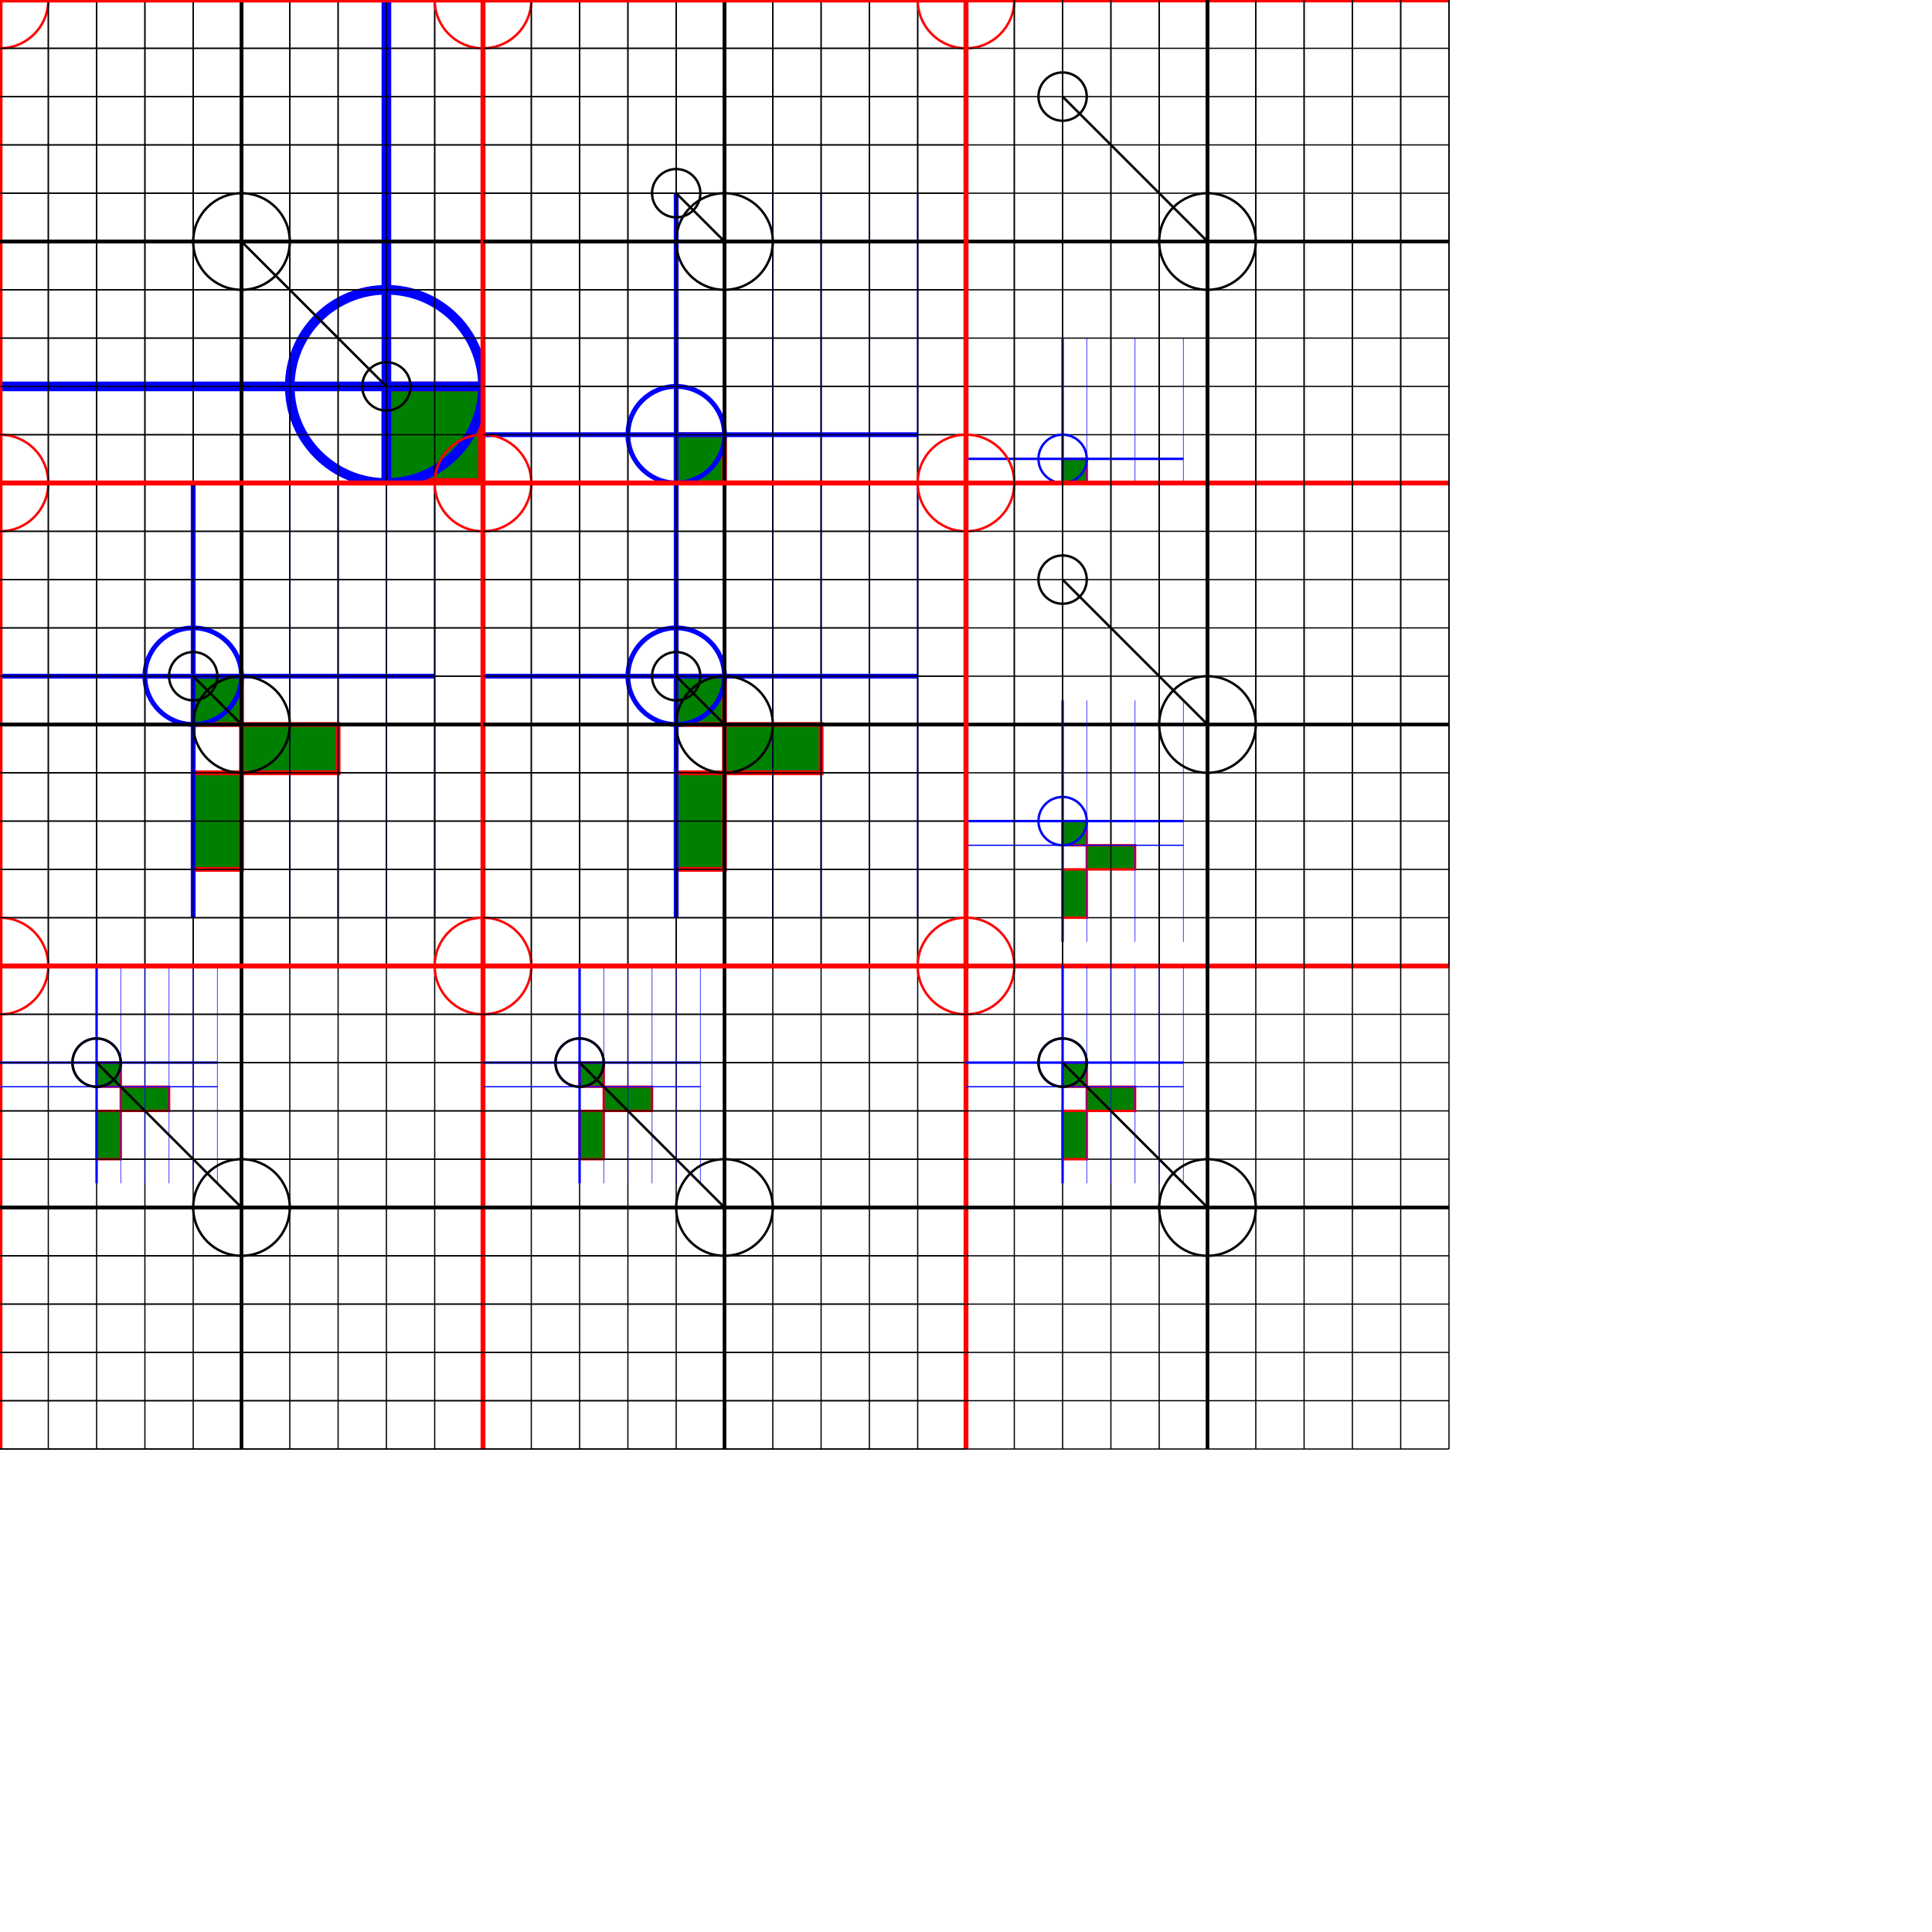 <svg xmlns="http://www.w3.org/2000/svg" xmlns:xlink="http://www.w3.org/1999/xlink" width="400" height="400" baseProfile="full" version="1.1"><defs><g id="grid" fill="none"><circle r="10" stroke="red" stroke-width=".5"/><line x1="0" x2="0" y1="-100" y2="100" stroke="red" stroke-width="1"/><line x1="-100" x2="100" y1="0" y2="0" stroke="red" stroke-width="1"/><line x1="10" x2="10" y1="-100" y2="100" stroke="#000" stroke-width=".25"/><line x1="20" x2="20" y1="-100" y2="100" stroke="#000" stroke-width=".25"/><line x1="30" x2="30" y1="-100" y2="100" stroke="#000" stroke-width=".25"/><line x1="40" x2="40" y1="-100" y2="100" stroke="#000" stroke-width=".25"/><line x1="50" x2="50" y1="-100" y2="100" stroke="#000" stroke-width=".75"/><line x1="60" x2="60" y1="-100" y2="100" stroke="#000" stroke-width=".25"/><line x1="70" x2="70" y1="-100" y2="100" stroke="#000" stroke-width=".25"/><line x1="80" x2="80" y1="-100" y2="100" stroke="#000" stroke-width=".25"/><line x1="90" x2="90" y1="-100" y2="100" stroke="#000" stroke-width=".25"/><line x1="100" x2="100" y1="-100" y2="100" stroke="#000" stroke-width=".25"/><line x1="-100" x2="100" y1="10" y2="10" stroke="#000" stroke-width=".25"/><line x1="-100" x2="100" y1="20" y2="20" stroke="#000" stroke-width=".25"/><line x1="-100" x2="100" y1="30" y2="30" stroke="#000" stroke-width=".25"/><line x1="-100" x2="100" y1="40" y2="40" stroke="#000" stroke-width=".25"/><line x1="-100" x2="100" y1="50" y2="50" stroke="#000" stroke-width=".75"/><line x1="-100" x2="100" y1="60" y2="60" stroke="#000" stroke-width=".25"/><line x1="-100" x2="100" y1="70" y2="70" stroke="#000" stroke-width=".25"/><line x1="-100" x2="100" y1="80" y2="80" stroke="#000" stroke-width=".25"/><line x1="-100" x2="100" y1="90" y2="90" stroke="#000" stroke-width=".25"/><line x1="-100" x2="100" y1="100" y2="100" stroke="#000" stroke-width=".25"/></g><g id="innerGrid" fill="none" stroke="#00f"><circle r="10" stroke-width="1"/><line y1="-50" y2="50" stroke-width="1"/><line x1="-50" x2="50" stroke-width="1"/><line x1="10" x2="10" y1="-50" y2="50" stroke-width=".25"/><line x1="20" x2="20" y1="-50" y2="50" stroke-width=".25"/><line x1="30" x2="30" y1="-50" y2="50" stroke-width=".25"/><line x1="40" x2="40" y1="-50" y2="50" stroke-width=".25"/><line x1="50" x2="50" y1="-50" y2="50" stroke-width=".25"/><line x1="-50" x2="50" y1="10" y2="10" stroke-width=".25"/><line x1="-50" x2="50" y1="10" y2="10" stroke-width=".25"/><line x1="-50" x2="50" y1="10" y2="10" stroke-width=".25"/><line x1="-50" x2="50" y1="10" y2="10" stroke-width=".25"/><line x1="-50" x2="50" y1="10" y2="10" stroke-width=".25"/></g><g id="svgContents"><rect width="10" height="10" fill="green" stroke="red"/><rect width="20" height="10" x="10" y="10" fill="green" stroke="red"/><rect width="10" height="20" y="20" fill="green" stroke="red"/><use xlink:href="#innerGrid"/></g></defs><g><use xlink:href="#grid"/><svg width="100" height="100" preserveAspectRatio="xMinYMax meet" viewBox="10 10 50 50"><use transform="translate(50,50)" xlink:href="#svgContents"/></svg><g fill="none" stroke="#000" transform="translate(50,50)"><circle r="10" stroke-width=".5"/><line x2="30" y2="30" stroke-width=".5"/><circle cx="30" cy="30" r="5" stroke-width=".5"/></g></g><g transform="translate(0,100)"><use xlink:href="#grid"/><svg width="100" height="100" preserveAspectRatio="xMinYMax meet" viewBox="10 10 50 100"><use transform="translate(50,50)" xlink:href="#svgContents"/></svg><g fill="none" stroke="#000" transform="translate(50,50)"><circle r="10" stroke-width=".5"/><line x2="-10" y2="-10" stroke-width=".5"/><circle cx="-10" cy="-10" r="5" stroke-width=".5"/></g></g><g transform="translate(0,200)"><use xlink:href="#grid"/><svg width="100" height="100" preserveAspectRatio="xMinYMax meet" viewBox="10 10 50 200"><use transform="translate(50,50)" xlink:href="#svgContents"/></svg><g fill="none" stroke="#000" transform="translate(50,50)"><circle r="10" stroke-width=".5"/><line x2="-30" y2="-30" stroke-width=".5"/><circle cx="-30" cy="-30" r="5" stroke-width=".5"/></g></g><g transform="translate(100,0)"><use xlink:href="#grid"/><svg width="100" height="100" preserveAspectRatio="xMinYMax meet" viewBox="10 10 100 50"><use transform="translate(50,50)" xlink:href="#svgContents"/></svg><g fill="none" stroke="#000" transform="translate(50,50)"><circle r="10" stroke-width=".5"/><line x2="-10" y2="-10" stroke-width=".5"/><circle cx="-10" cy="-10" r="5" stroke-width=".5"/></g></g><g transform="translate(100,100)"><use xlink:href="#grid"/><svg width="100" height="100" preserveAspectRatio="xMinYMax meet" viewBox="10 10 100 100"><use transform="translate(50,50)" xlink:href="#svgContents"/></svg><g fill="none" stroke="#000" transform="translate(50,50)"><circle r="10" stroke-width=".5"/><line x2="-10" y2="-10" stroke-width=".5"/><circle cx="-10" cy="-10" r="5" stroke-width=".5"/></g></g><g transform="translate(100,200)"><use xlink:href="#grid"/><svg width="100" height="100" preserveAspectRatio="xMinYMax meet" viewBox="10 10 100 200"><use transform="translate(50,50)" xlink:href="#svgContents"/></svg><g fill="none" stroke="#000" transform="translate(50,50)"><circle r="10" stroke-width=".5"/><line x2="-30" y2="-30" stroke-width=".5"/><circle cx="-30" cy="-30" r="5" stroke-width=".5"/></g></g><g transform="translate(200,0)"><use xlink:href="#grid"/><svg width="100" height="100" preserveAspectRatio="xMinYMax meet" viewBox="10 10 200 50"><use transform="translate(50,50)" xlink:href="#svgContents"/></svg><g fill="none" stroke="#000" transform="translate(50,50)"><circle r="10" stroke-width=".5"/><line x2="-30" y2="-30" stroke-width=".5"/><circle cx="-30" cy="-30" r="5" stroke-width=".5"/></g></g><g transform="translate(200,100)"><use xlink:href="#grid"/><svg width="100" height="100" preserveAspectRatio="xMinYMax meet" viewBox="10 10 200 100"><use transform="translate(50,50)" xlink:href="#svgContents"/></svg><g fill="none" stroke="#000" transform="translate(50,50)"><circle r="10" stroke-width=".5"/><line x2="-30" y2="-30" stroke-width=".5"/><circle cx="-30" cy="-30" r="5" stroke-width=".5"/></g></g><g transform="translate(200,200)"><use xlink:href="#grid"/><svg width="100" height="100" preserveAspectRatio="xMinYMax meet" viewBox="10 10 200 200"><use transform="translate(50,50)" xlink:href="#svgContents"/></svg><g fill="none" stroke="#000" transform="translate(50,50)"><circle r="10" stroke-width=".5"/><line x2="-30" y2="-30" stroke-width=".5"/><circle cx="-30" cy="-30" r="5" stroke-width=".5"/></g></g></svg>